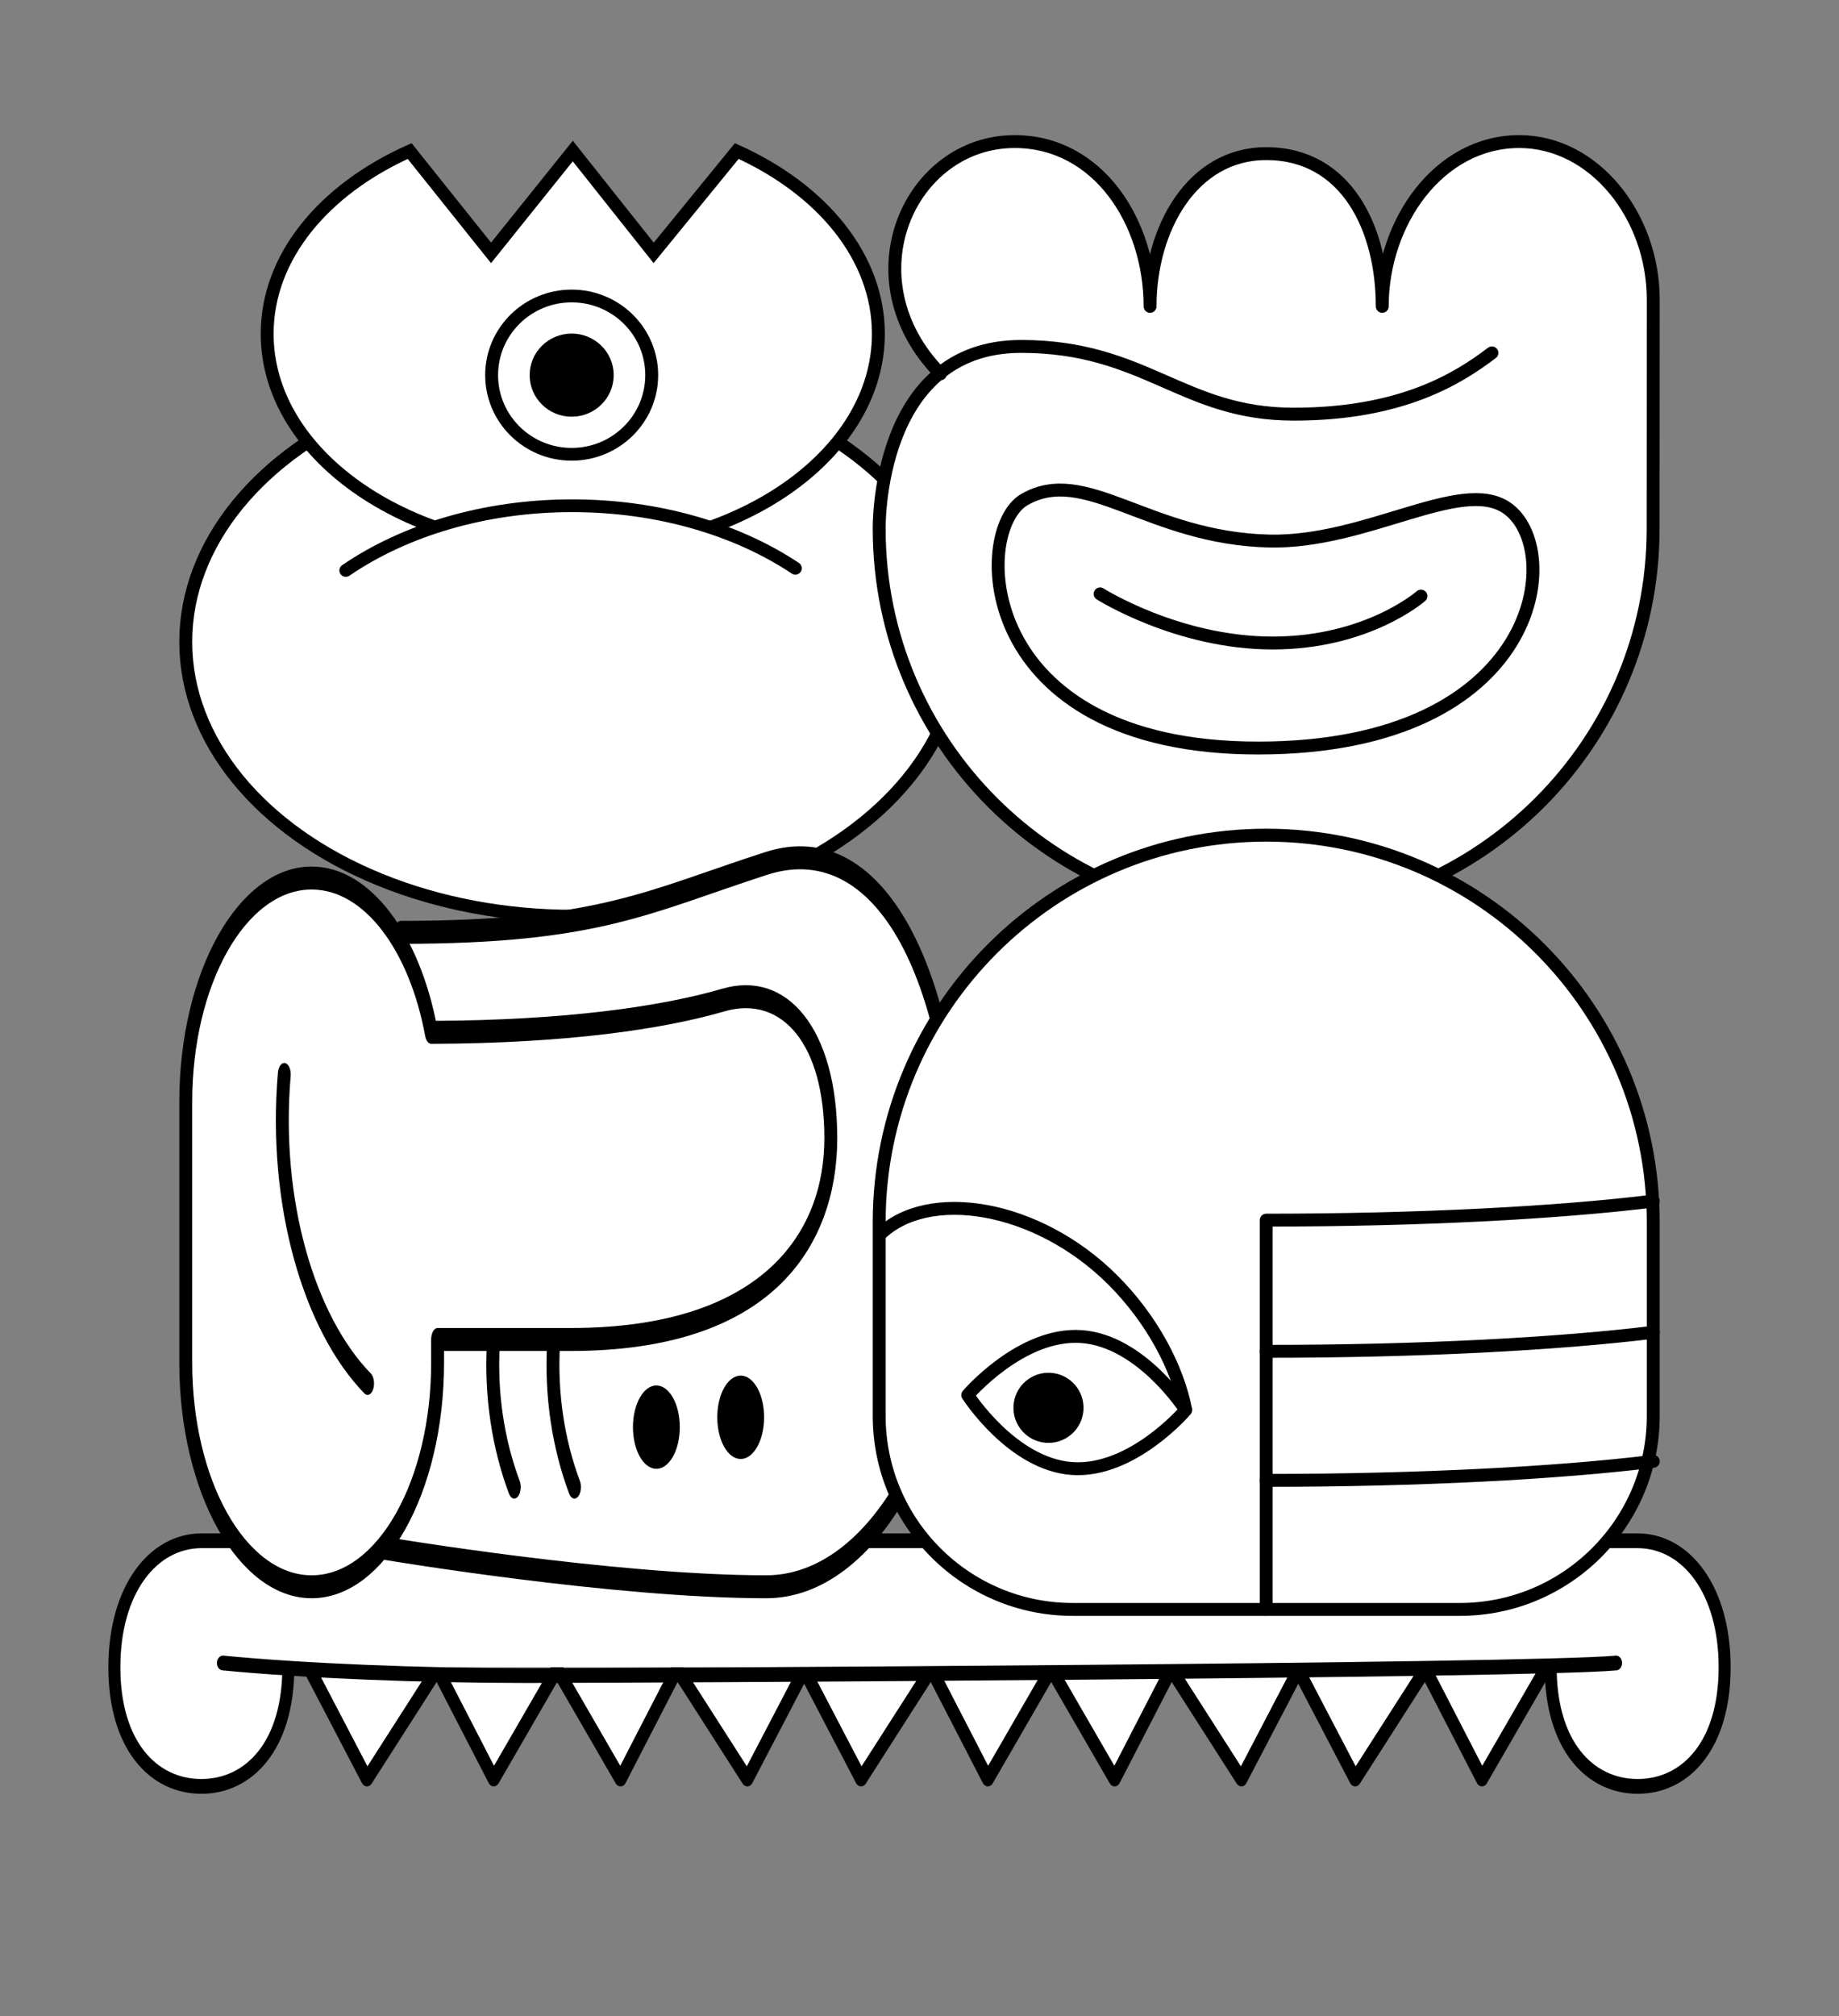 <?xml version="1.0" encoding="utf-8"?>
<svg xmlns="http://www.w3.org/2000/svg" xmlns:xlink="http://www.w3.org/1999/xlink" version="1.2" preserveAspectRatio="xMidYMin meet" viewBox="-30 -23.75 260 285" data-sitelen-sentence=""><rect x="-30" y="-23.75" width="260" height="285" style="fill:#808080;stroke:none;opacity:1;fill-opacity:1"/><style>ellipse,polygon,polyline,rect,circle,line,path{stroke-width:2;stroke:black;vector-effect:non-scaling-stroke} .filler{stroke:none;}</style><svg width="200" height="237.5" viewBox="0 0 100 100" y="0" preserveAspectRatio="none" filter="" style="overflow: visible;"><svg viewBox="-1 19 102 102" preserveAspectRatio="none" height="15.789" width="100" x="0" y="84.211" style="overflow: visible;"><use xlink:href="#tp-wg-exclamation" transform="matrix(1.2,0,0,1.2,-10,-10)" height="100" width="100" x="0" y="0"></use></svg><svg viewBox="-1 -1 102 102" preserveAspectRatio="none" height="84.211" width="100" x="0" y="0" style="overflow: visible;"><use xlink:href="#tp-wg-o" transform="matrix(1.2,0,0,1.2,-5,-5)" height="50" width="50" x="0" y="0"></use><use xlink:href="#tp-wg-kama" transform="matrix(1.2,0,0,1.2,-5,-15)" height="50" width="50" x="0" y="50"></use><use xlink:href="#tp-wg-pona" transform="matrix(1.2,0,0,1.2,-15,-5)" height="50" width="50" x="50" y="0"></use><use xlink:href="#tp-wg-a" transform="matrix(1.2,0,0,1.2,-15,-15)" height="50" width="50" x="50" y="50"></use></svg></svg><symbol viewBox="-2 -2 277.443 42.247" preserveAspectRatio="none" id="tp-wg-exclamation"> <g id="exclamation" stroke-miterlimit="10"> <path fill="#FFF" stroke-width="4.5" stroke-linecap="round" stroke-linejoin="round" d="M35.128 20l9.48 14.746 11.707-14.85 9.428 14.85 10.568-14.85 10.57 14.85 9.427-14.85 11.707 14.85L117.497 20l9.483 14.746 11.706-14.85 9.43 14.85 10.566-14.85 10.568 14.85 9.43-14.85 11.705 14.85L199.868 20l9.483 14.746 11.708-14.85 9.428 14.85 10.568-14.85"></path> <path d="M31.5 19.624c0 10.562-6.492 16.123-14.5 16.123S2.5 30.187 2.5 19.624 8.992 2.5 17 2.5h239.443c8.008 0 14.5 6.56 14.5 17.124s-6.492 16.123-14.5 16.123-14.5-5.56-14.5-16.123" fill="#FFF"></path> <path d="M252.84 19.043C239.09 20.127 88.428 20.75 71.31 20.75s-36.958-.623-50.71-1.707" fill="none" stroke-linecap="round" stroke-linejoin="round"></path> </g> </symbol><symbol viewBox="-2 -2 129 130.476" preserveAspectRatio="none" id="tp-wg-o"> <g id="dao"> <ellipse cx="62.5" cy="80.976" rx="60" ry="43" fill="#FFF" stroke-miterlimit="10"></ellipse> <path d="M87.922 4.035c13.2 6.027 21.953 16.608 21.953 28.655 0 18.75-21.21 33.953-47.376 33.953s-47.377-15.2-47.377-33.953c0-12.088 8.814-22.64 22.087-28.655l12.622 15.967L62.5 4.035l12.538 15.967L87.922 4.035z" fill="#FFF" stroke-miterlimit="10"></path> <circle cx="62.328" cy="39.166" r="12.408" fill="#FFF" stroke-linecap="round" stroke-linejoin="round" stroke-miterlimit="10"></circle> <circle cx="62.328" cy="39.166" r="5.516"></circle> <path d="M27.314 69.78c9.074-6.276 21.45-10.14 35.094-10.14 13.394 0 25.567 3.724 34.594 9.798" fill="#FFF" stroke-width="4.5" stroke-linecap="round" stroke-linejoin="round" stroke-miterlimit="10"></path> </g> </symbol><symbol viewBox="-2 -2 129.007 72.491" preserveAspectRatio="none" id="tp-wg-kama"> <g id="azkama"> <path d="M35.833 8.993C66.5 8.993 74.166 6.32 92.5 2.99s30.333 10.668 30 32v1c0 16.57-13.333 30-30 30-23.667 0-59-3.332-59-3.332" fill="#FFF" stroke-linecap="round" stroke-linejoin="round" stroke-miterlimit="10"></path> <path d="M85.853 14.888c-9.406 1.537-24.197 2.773-45.286 2.814C38.01 9.9 30.68 4.262 22.023 4.262 11.24 4.26 2.5 13 2.5 23.782v22.685c0 10.782 8.74 19.523 19.523 19.523 10.782 0 19.523-8.74 19.523-19.522v-2.015h20.62c30.667 0 40.34-8.797 40.34-17.55s-7.087-13.58-16.653-12.015z" fill="#FFF" stroke-linecap="round" stroke-linejoin="round" stroke-miterlimit="10"></path> <path d="M30.69 48.28c-9.147-5.303-14.594-15.825-12.913-26.91" fill="none" stroke-linecap="round" stroke-linejoin="round" stroke-miterlimit="10"></path> <path d="M53.43 57.308c-2.475-3.713-3.702-8.038-3.235-12.515m12.568 12.515c-2.475-3.713-3.702-8.038-3.235-12.515" fill="none" stroke-linecap="round" stroke-linejoin="round" stroke-miterlimit="10"></path> <circle cx="75.464" cy="52.087" r="2.631"></circle> <circle cx="88.536" cy="51.229" r="2.631"></circle> </g> </symbol><symbol viewBox="-2 -2 129.02 129" preserveAspectRatio="none" id="tp-wg-pona"> <g id="dqpona" fill="#FFF"> <ellipse cx="71.361" cy="40.749" rx="38.75" ry="10.251"></ellipse> <path d="M12 38.5c-14.5-14.75-4.75-36 11.5-36 13 0 21 12.54 21 25.54 0-11.97 6.5-23.672 18-23.672 12.5 0 18 11.703 18 23.67C80.5 15.04 89.25 2.5 101.75 2.5c11.6 0 20.77 11.52 20.77 24.52l-.02 35.48c0 33.137-26.862 60-60 60s-60-26.863-60-60c0 0-.5-28.25 22-28.25 19.25 0 25.002 10.5 42.253 10.5 16.75 0 25.545-5.542 30.75-9.5" stroke-linecap="round" stroke-linejoin="round" stroke-miterlimit="10"></path> <path d="M25.002 57.997c9.5-5.5 19.25 6 38 6.416 14.998.334 29.67-9.913 36.75-5.166 9.25 6.2 5.5 37.248-38.5 37.248s-44.35-33.807-36.25-38.498z" stroke-linecap="round" stroke-linejoin="round" stroke-miterlimit="10"></path> <path d="M36.754 72.604s12 7.615 26.75 7.615 23-7.277 23-7.277" stroke-linecap="round" stroke-linejoin="round" stroke-miterlimit="10"></path> </g> </symbol><symbol viewBox="-2 -2 129 129" preserveAspectRatio="none" id="tp-wg-a"> <g id="aaa"> <path d="M122.5 62.5v30c0 16.57-13.43 30-30 30h-60c-16.57 0-30-13.43-30-30v-30c0-33.137 26.863-60 60-60s60 26.863 60 60z" fill="#FFF" stroke-miterlimit="10"></path> <path d="M2.5 64.5c7.444-7.444 24.513-4.757 36.23 6.958 6.106 6.107 10.046 13.644 11.293 20.14" fill="none" stroke-miterlimit="10"></path> <ellipse transform="rotate(-86.078 28.74 91.26)" cx="28.746" cy="91.265" rx="4.434" ry="4.434"></ellipse> <path d="M122.505 59.212c-14.82 1.815-36.214 2.954-60.005 2.954V122.5" fill="none" stroke="#000" stroke-linecap="round" stroke-linejoin="round" stroke-miterlimit="10"></path> <path d="M122.505 79.546C107.685 81.36 86.29 82.5 62.5 82.5m60.005 17.046C107.685 101.36 86.29 102.5 62.5 102.5M50.023 91.597s-8.267 9.707-17.6 9.067-16.196-11.386-16.196-11.386 8.267-9.707 17.6-9.067S50.023 91.6 50.023 91.6z" fill="none" stroke-linecap="round" stroke-linejoin="round" stroke-miterlimit="10"></path> </g> </symbol></svg>